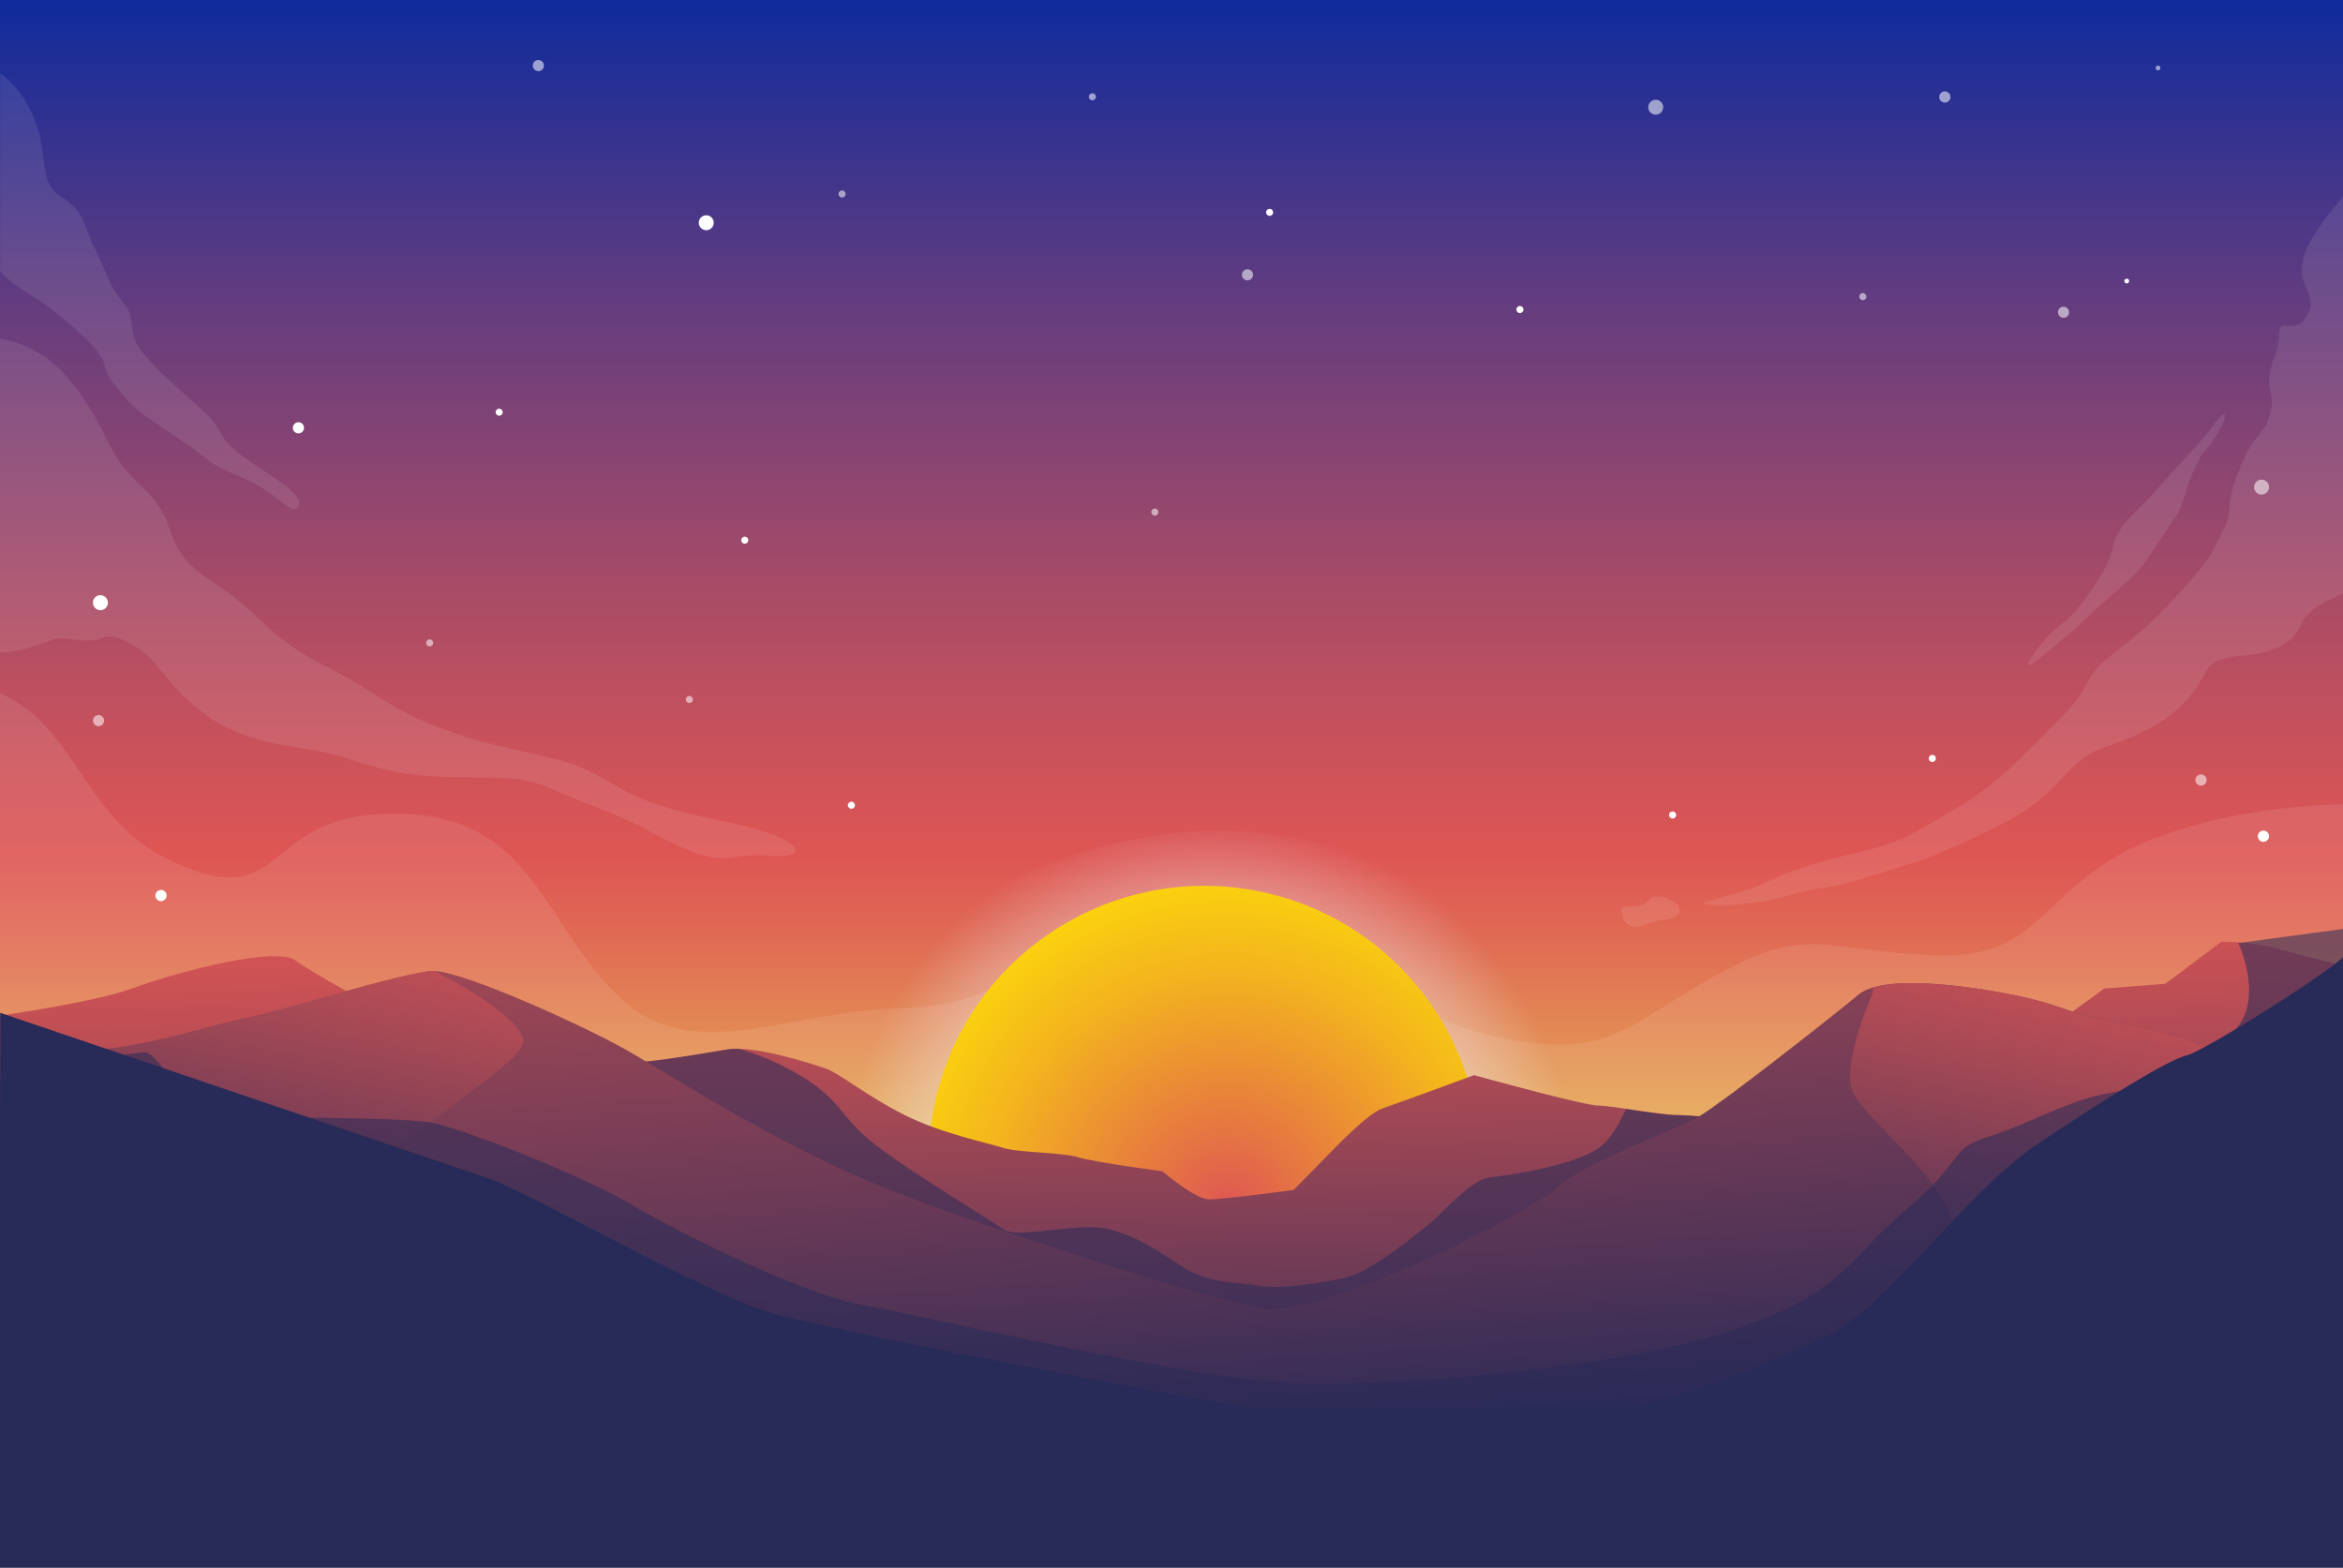<svg width="1423" height="952" viewBox="0 0 1423 952" fill="none" xmlns="http://www.w3.org/2000/svg">
<rect x="0" y="0" width="1423" height="952" fill="#333333" stroke="none"/>
<g clip-path="url(#clip0_104_2)">
<path d="M1423 0H0V948.21H1423V0Z" fill="url(#paint0_linear_104_2)"/>
<path opacity="0.09" d="M1423.05 488.442C1393.27 489.219 1350.03 493.457 1309.35 508.877C1238.19 535.952 1243.89 582.684 1175.59 580.212C1107.28 577.74 1098.75 560.53 1041.85 592.501C984.94 624.473 976.343 644.154 908.036 629.534C839.729 614.914 797.52 561.26 703.374 569.524C609.228 577.787 620.605 609.852 546.621 612.301C472.637 614.749 418.557 649.193 373.003 602.46C327.45 555.728 321.797 494.163 239.263 494.163C156.729 494.163 176.656 555.61 105.499 523.592C49.982 498.636 48.192 442.204 0 420.992V948.21H1423.05V488.442Z" fill="white"/>
<path style="mix-blend-mode:overlay" d="M1002.79 726.342C1002.79 848.765 862.977 948.21 740.377 948.21C617.778 948.21 456.362 846.976 456.362 724.553C456.362 602.131 617.778 504.475 740.377 504.475C862.977 504.475 1002.79 603.802 1002.79 726.342Z" fill="url(#paint1_radial_104_2)"/>
<path d="M894.307 745.227C916.243 655.351 861.132 564.718 771.213 542.792C681.294 520.866 590.618 575.95 568.681 665.826C546.744 755.701 601.855 846.335 691.774 868.261C781.693 890.186 872.37 835.102 894.307 745.227Z" fill="url(#paint2_radial_104_2)"/>
<path d="M1423.05 586.498C1404.53 581.79 1383.62 576.281 1377.63 574.727C1368.26 572.862 1358.74 571.916 1349.18 571.902L1315.03 597.493L1278.05 600.341L1246.74 623.084L1215.44 651.547C1215.44 651.547 1169.91 654.372 1161.27 660.069C1152.62 665.767 1124.26 679.987 1124.26 679.987L1084.43 682.835C1084.43 682.835 1030.26 677.138 1018.98 677.138C1007.69 677.138 979.122 671.441 970.596 671.441C962.069 671.441 895.222 652.959 895.222 652.959C895.222 652.959 848.114 670.334 839.564 673.183C831.014 676.031 810.639 697.243 810.639 697.243L785.672 722.693C785.672 722.693 742.968 728.414 734.442 728.414C725.915 728.414 705.988 711.346 705.988 711.346C705.988 711.346 663.285 705.648 654.758 702.8C646.231 699.951 617.754 699.974 609.228 697.126C600.701 694.277 572.224 688.58 549.447 677.209C526.671 665.837 509.617 651.618 501.067 648.769C492.517 645.92 458.387 634.643 441.31 637.374C424.234 640.105 392.93 645.92 373.003 645.92C353.077 645.92 318.947 645.92 287.643 637.374C256.34 628.828 190.883 591.866 179.506 583.32C168.129 574.774 111.199 588.994 79.896 600.388C63.172 606.462 28.595 612.536 0 616.868V952.071H1423.05V586.498Z" fill="url(#paint3_linear_104_2)"/>
<path opacity="0.55" d="M620.817 890.695L1005.34 885.633L1095.13 795.864L1138.04 737.831L1117.03 680.669L1084.39 683.024C1084.39 683.024 1030.21 677.326 1018.93 677.326C1012 677.326 998.766 675.231 987.531 673.583C983.692 682.058 978.51 691.075 972.339 696.137C958.442 707.508 916.704 713.818 905.304 714.971C893.903 716.125 878.758 733.947 869.972 741.528C861.187 749.108 833.275 771.874 818.153 775.665C803.031 779.455 775.143 783.245 763.767 780.726C752.39 778.207 735.926 780.726 718.213 769.332C700.5 757.937 691.667 751.627 673.955 746.589C656.242 741.551 618.296 752.899 609.44 746.589C600.584 740.28 553.782 712.452 531.028 694.795C508.275 677.138 512.044 666.968 479.209 649.287C469.558 644.117 459.379 639.997 448.848 636.998C446.351 636.914 443.852 637.055 441.381 637.421C424.705 640.199 394.508 645.685 374.535 645.944C361.862 653.784 350.038 661.247 347.659 660.658C342.595 659.387 308.442 683.424 308.442 683.424C308.442 683.424 283.027 705.813 275.96 707.814C287.738 714.877 355.173 771.851 355.173 771.851L620.817 890.695Z" fill="#282A57"/>
<path d="M275.96 704.024C274.735 703.294 274.099 703.106 274.217 703.576C274.335 704.047 274.995 704.283 275.96 704.024Z" fill="#282A57"/>
<path d="M1423.05 667.768C1392.43 655.172 1334.44 630.382 1299.62 623.86C1254.09 615.314 1256.94 612.466 1234.17 606.792C1211.39 601.118 1145.96 589.723 1128.88 603.943C1111.8 618.163 1046.44 669.369 1032.12 677.891C1017.8 686.414 960.962 706.354 946.735 720.574C932.508 734.794 804.445 800.219 767.465 794.522C730.485 788.825 582.47 740.374 528.414 717.726C474.357 695.077 414.576 657.997 386.099 640.929C357.622 623.86 280.812 589.723 263.736 589.723C246.659 589.723 166.928 615.409 149.851 618.163C132.775 620.918 84.394 638.08 47.485 638.08C33.706 638.08 16.394 639.257 0.071 640.741V948.21H1423.05V667.768Z" fill="url(#paint4_linear_104_2)"/>
<path d="M47.485 638.08C33.706 638.08 16.394 639.257 0.071 640.741V948.21H566.548C417.544 874.167 223.222 774.205 211.61 750.992C192.649 713.064 321.655 648.58 317.863 631.512C314.071 614.443 263.689 589.723 263.689 589.723C246.612 589.723 166.928 615.314 149.851 618.163C132.775 621.012 84.394 638.08 47.485 638.08Z" fill="url(#paint5_linear_104_2)"/>
<path d="M1234.12 606.792C1214.24 601.824 1161.74 592.502 1137.41 599.729V603.072C1137.41 603.072 1120.33 641 1124.15 659.952C1127.96 678.904 1188.64 716.855 1188.64 756.665C1188.64 781.762 1069.64 879.088 980.159 948.21H1423.05V667.768C1392.43 655.172 1334.44 630.382 1299.62 623.861C1254.05 615.409 1256.9 612.466 1234.12 606.792Z" fill="url(#paint6_linear_104_2)"/>
<path opacity="0.55" d="M-2.17955e-05 837.158C3.839 874.379 7.82 912.848 11.494 948.21H1423.05V564.156L1359.45 572.726C1359.45 572.726 1372.74 601.165 1361.36 620.141C1349.98 639.116 1306.38 659.952 1281.72 663.742C1257.06 667.532 1232.4 682.718 1207.74 690.298C1183.08 697.879 1194.45 703.576 1158.42 733.923C1122.38 764.27 1120.45 785.129 1052.16 807.871C983.88 830.613 852.943 842.008 788.357 840.125C723.772 838.241 558.775 798.383 524.551 792.709C490.327 787.036 416.531 750.992 384.309 732.016C352.087 713.041 287.502 688.391 266.539 682.718C245.575 677.044 154.609 680.811 131.833 675.137C109.056 669.463 95.795 639.093 88.187 639.093C82.651 639.093 28.736 647.168 -0.094 653.736L-2.17955e-05 837.158Z" fill="#282A57"/>
<path d="M1423.05 581.177C1415.56 589.724 1339.48 638.08 1328.08 640.929C1316.68 643.778 1279.7 666.52 1237.02 695.078C1194.34 723.635 1145.96 794.64 1108.95 811.709C1071.95 828.777 1012.19 854.368 983.739 854.368C955.285 854.368 778.818 857.217 756.064 854.368C733.311 851.519 508.487 808.86 468.704 797.489C428.921 786.117 320.737 723.517 295.11 715.089C274.688 708.285 78.624 641.753 0.118 615.103V948.21H1423.05V581.177Z" fill="#282A57"/>
<path opacity="0.09" d="M1399.35 155.5C1393.65 174.476 1408.77 178.266 1401.24 191.544C1393.7 204.822 1384.16 191.544 1384.16 202.915C1384.16 214.286 1380.37 216.193 1378.48 227.565C1376.6 238.936 1382.27 238.959 1378.48 252.214C1374.69 265.468 1369.06 261.631 1359.5 286.351C1349.93 311.071 1357.59 307.21 1350.08 322.395C1342.56 337.58 1342.49 339.463 1323.53 360.322C1304.57 381.181 1300.75 383.088 1281.77 398.25C1262.78 413.411 1272.35 415.318 1251.43 436.177C1230.52 457.036 1213.42 476.012 1190.64 489.266C1167.86 502.521 1158.39 510.149 1135.69 515.823C1112.98 521.496 1095.83 525.24 1074.96 534.798C1054.09 544.356 1038.93 546.169 1035.13 548.076C1031.34 549.983 1057.89 551.867 1084.46 544.262C1111.03 536.658 1103.44 542.379 1139.48 531.008C1175.52 519.636 1167.93 523.403 1211.58 502.544C1255.22 481.686 1251.43 462.734 1279.88 453.246C1308.34 443.758 1323.53 432.387 1333 419.109C1342.47 405.831 1338.7 400.157 1361.48 398.25C1384.25 396.343 1393.72 388.833 1397.51 379.274C1401.31 369.716 1414.47 364.113 1423.07 360.44V119.456C1414.26 129.462 1402.74 144.176 1399.35 155.5Z" fill="white"/>
<path opacity="0.09" d="M1017.02 548.076C1017.02 548.076 1006.59 540.472 1000.91 547.111C995.233 553.75 982.867 547.111 984.775 554.692C986.683 562.273 991.417 565.145 999.944 561.331C1008.47 557.517 1015.14 559.447 1018.93 555.657C1022.72 551.867 1017.02 548.076 1017.02 548.076Z" fill="white"/>
<path opacity="0.09" d="M1336.72 276.887C1332.72 284.08 1329.56 291.712 1327.3 299.629C1322.59 314.814 1322.59 311.024 1311.16 329.034C1299.74 347.044 1296 349.893 1282.71 361.264C1269.43 372.635 1261.84 381.181 1253.29 387.82C1244.74 394.459 1236.22 402.982 1232.42 403.947C1228.63 404.912 1240.97 387.82 1250.44 380.24C1259.91 372.659 1262.78 369.81 1275.1 350.835C1287.42 331.859 1278.92 329.034 1295.03 312.907C1311.14 296.78 1311.16 295.839 1319.69 286.351C1328.22 276.863 1332.98 272.225 1338.68 265.492C1344.38 258.759 1352.81 245.598 1351.02 254.121C1349.23 262.643 1336.72 276.887 1336.72 276.887Z" fill="white"/>
<path opacity="0.09" d="M467.762 506.335C446.893 498.754 431.7 498.754 401.339 489.266C370.978 479.779 367.186 468.407 336.848 460.827C306.51 453.246 296.994 453.246 266.633 441.875C236.272 430.504 230.595 421.016 196.442 403.947C162.288 386.879 160.38 373.601 128.135 352.742C95.889 331.883 111.081 318.605 86.397 295.839C61.712 273.073 67.412 261.702 42.774 231.355C32.147 217.835 16.928 208.679 0 205.623V396.319C6.808 396.077 13.541 394.815 19.974 392.576C38.959 386.902 29.396 386.902 48.451 388.786C67.506 390.669 59.828 381.205 78.812 390.693C97.797 400.18 99.681 417.225 128.135 436.201C156.588 455.176 183.157 451.363 211.61 460.85C240.064 470.338 255.256 472.221 291.294 472.221C327.332 472.221 325.448 476.035 359.601 489.29C393.755 502.545 384.262 500.685 412.739 513.963C441.216 527.241 443.077 517.753 465.854 519.637C488.631 521.52 488.631 513.939 467.762 506.335Z" fill="white"/>
<path opacity="0.09" d="M147.096 276.887C131.927 265.492 135.719 261.702 126.227 252.214C116.734 242.726 101.66 231.355 88.281 216.194C74.902 201.032 84.489 195.335 74.996 183.963C65.504 172.592 65.575 166.895 57.919 151.71C50.264 136.525 52.196 128.968 37.051 119.48C21.905 109.992 31.374 92.924 18.207 66.367C14.009 57.733 7.807 50.226 0.118 44.472V164.847C13.614 178.572 18.678 176.383 42.774 197.218C71.228 221.891 57.943 218.101 69.343 233.262C80.743 248.424 84.512 250.331 107.289 265.492C130.066 280.654 124.366 280.677 147.119 290.141C169.872 299.606 177.48 314.814 181.273 307.21C185.065 299.606 162.288 288.164 147.096 276.887Z" fill="white"/>
<path d="M1293.1 170.685C1293.1 170.969 1293.01 171.247 1292.86 171.483C1292.7 171.719 1292.47 171.903 1292.21 172.012C1291.95 172.121 1291.66 172.149 1291.38 172.094C1291.1 172.038 1290.85 171.902 1290.65 171.701C1290.44 171.5 1290.31 171.244 1290.25 170.965C1290.2 170.687 1290.23 170.398 1290.33 170.136C1290.44 169.873 1290.63 169.649 1290.86 169.491C1291.1 169.333 1291.38 169.249 1291.66 169.249C1291.85 169.246 1292.04 169.281 1292.22 169.352C1292.39 169.423 1292.55 169.529 1292.69 169.663C1292.82 169.797 1292.92 169.956 1293 170.132C1293.07 170.308 1293.1 170.496 1293.1 170.685V170.685Z" fill="white"/>
<path d="M303.165 252.473C304.349 252.473 305.309 251.514 305.309 250.331C305.309 249.147 304.349 248.188 303.165 248.188C301.982 248.188 301.022 249.147 301.022 250.331C301.022 251.514 301.982 252.473 303.165 252.473Z" fill="white"/>
<path d="M1175.73 460.591C1175.73 461.015 1175.6 461.429 1175.37 461.781C1175.13 462.134 1174.8 462.408 1174.41 462.57C1174.01 462.733 1173.58 462.775 1173.17 462.692C1172.75 462.61 1172.37 462.406 1172.07 462.106C1171.77 461.806 1171.57 461.425 1171.48 461.009C1171.4 460.593 1171.44 460.163 1171.61 459.771C1171.77 459.38 1172.04 459.045 1172.39 458.81C1172.75 458.574 1173.16 458.449 1173.59 458.449C1174.15 458.449 1174.7 458.674 1175.1 459.076C1175.5 459.478 1175.73 460.023 1175.73 460.591Z" fill="white"/>
<path d="M452.334 330.211C453.518 330.211 454.477 329.252 454.477 328.069C454.477 326.886 453.518 325.927 452.334 325.927C451.15 325.927 450.19 326.886 450.19 328.069C450.19 329.252 451.15 330.211 452.334 330.211Z" fill="white"/>
<path d="M923.11 190.132C924.294 190.132 925.254 189.173 925.254 187.989C925.254 186.806 924.294 185.847 923.11 185.847C921.927 185.847 920.967 186.806 920.967 187.989C920.967 189.173 921.927 190.132 923.11 190.132Z" fill="white"/>
<path d="M517.084 491.173C518.268 491.173 519.228 490.214 519.228 489.031C519.228 487.848 518.268 486.889 517.084 486.889C515.9 486.889 514.941 487.848 514.941 489.031C514.941 490.214 515.9 491.173 517.084 491.173Z" fill="white"/>
<path d="M1015.84 497.106C1017.03 497.106 1017.99 496.147 1017.99 494.964C1017.99 493.78 1017.03 492.821 1015.84 492.821C1014.66 492.821 1013.7 493.78 1013.7 494.964C1013.7 496.147 1014.66 497.106 1015.84 497.106Z" fill="white"/>
<path d="M773.235 128.967C773.235 129.391 773.11 129.805 772.874 130.158C772.639 130.51 772.304 130.785 771.912 130.947C771.52 131.109 771.09 131.151 770.674 131.069C770.258 130.986 769.876 130.782 769.576 130.482C769.277 130.183 769.072 129.801 768.99 129.385C768.907 128.97 768.949 128.539 769.112 128.148C769.274 127.756 769.549 127.422 769.901 127.186C770.254 126.951 770.668 126.825 771.092 126.825C771.374 126.822 771.654 126.875 771.916 126.982C772.177 127.088 772.415 127.246 772.615 127.446C772.814 127.645 772.972 127.883 773.079 128.144C773.185 128.405 773.239 128.685 773.235 128.967Z" fill="white"/>
<path d="M428.944 139.821C431.455 139.821 433.49 137.786 433.49 135.277C433.49 132.767 431.455 130.733 428.944 130.733C426.434 130.733 424.398 132.767 424.398 135.277C424.398 137.786 426.434 139.821 428.944 139.821Z" fill="white"/>
<path d="M181.249 263.209C183.122 263.209 184.641 261.691 184.641 259.818C184.641 257.946 183.122 256.428 181.249 256.428C179.376 256.428 177.857 257.946 177.857 259.818C177.857 261.691 179.376 263.209 181.249 263.209Z" fill="white"/>
<path d="M101.189 543.886C101.189 544.561 100.988 545.221 100.613 545.782C100.238 546.344 99.704 546.781 99.08 547.04C98.456 547.298 97.769 547.366 97.107 547.234C96.444 547.102 95.836 546.777 95.358 546.3C94.881 545.822 94.555 545.214 94.424 544.552C94.292 543.889 94.359 543.203 94.618 542.579C94.876 541.956 95.314 541.422 95.876 541.047C96.437 540.672 97.098 540.472 97.773 540.472C98.223 540.469 98.668 540.555 99.084 540.725C99.5 540.896 99.877 541.147 100.195 541.465C100.513 541.783 100.764 542.16 100.935 542.576C101.106 542.991 101.192 543.437 101.189 543.886V543.886Z" fill="white"/>
<path d="M1378.08 507.842C1378.09 508.518 1377.89 509.18 1377.52 509.745C1377.15 510.309 1376.61 510.75 1375.99 511.012C1375.37 511.274 1374.68 511.345 1374.01 511.216C1373.35 511.087 1372.74 510.764 1372.26 510.287C1371.78 509.811 1371.45 509.203 1371.32 508.54C1371.19 507.877 1371.25 507.189 1371.51 506.564C1371.77 505.939 1372.2 505.405 1372.77 505.028C1373.33 504.652 1373.99 504.451 1374.67 504.451C1375.57 504.451 1376.43 504.808 1377.07 505.443C1377.71 506.078 1378.08 506.94 1378.08 507.842Z" fill="white"/>
<path d="M65.528 366.02C65.528 366.919 65.261 367.797 64.762 368.544C64.262 369.291 63.552 369.874 62.721 370.218C61.891 370.562 60.977 370.652 60.095 370.476C59.213 370.301 58.403 369.868 57.767 369.233C57.132 368.597 56.699 367.788 56.523 366.906C56.348 366.025 56.438 365.111 56.782 364.281C57.126 363.451 57.709 362.741 58.456 362.242C59.204 361.743 60.083 361.476 60.982 361.476C62.187 361.476 63.344 361.955 64.196 362.807C65.049 363.659 65.528 364.815 65.528 366.02Z" fill="white"/>
<g opacity="0.55">
<path d="M1309.23 41.247C1309.23 41.532 1309.31 41.812 1309.46 42.051C1309.62 42.29 1309.84 42.478 1310.1 42.59C1310.37 42.703 1310.66 42.735 1310.94 42.682C1311.22 42.629 1311.47 42.494 1311.68 42.294C1311.88 42.094 1312.02 41.839 1312.08 41.559C1312.14 41.28 1312.11 40.99 1312 40.727C1311.89 40.463 1311.71 40.237 1311.47 40.078C1311.23 39.919 1310.96 39.834 1310.67 39.834C1310.48 39.831 1310.3 39.865 1310.12 39.935C1309.95 40.005 1309.79 40.108 1309.66 40.24C1309.52 40.371 1309.42 40.528 1309.34 40.701C1309.27 40.874 1309.23 41.059 1309.23 41.247V41.247Z" fill="white"/>
<path d="M1131.38 182.292C1132.56 182.292 1133.52 181.333 1133.52 180.149C1133.52 178.966 1132.56 178.007 1131.38 178.007C1130.19 178.007 1129.23 178.966 1129.23 180.149C1129.23 181.333 1130.19 182.292 1131.38 182.292Z" fill="white"/>
<path d="M260.956 392.576C262.14 392.576 263.1 391.617 263.1 390.434C263.1 389.251 262.14 388.292 260.956 388.292C259.773 388.292 258.813 389.251 258.813 390.434C258.813 391.617 259.773 392.576 260.956 392.576Z" fill="white"/>
<path d="M701.395 313.143C702.579 313.143 703.539 312.184 703.539 311C703.539 309.817 702.579 308.858 701.395 308.858C700.212 308.858 699.252 309.817 699.252 311C699.252 312.184 700.212 313.143 701.395 313.143Z" fill="white"/>
<path d="M511.408 119.951C512.591 119.951 513.551 118.991 513.551 117.808C513.551 116.625 512.591 115.666 511.408 115.666C510.224 115.666 509.264 116.625 509.264 117.808C509.264 118.991 510.224 119.951 511.408 119.951Z" fill="white"/>
<path d="M418.675 426.949C419.859 426.949 420.818 425.989 420.818 424.806C420.818 423.623 419.859 422.664 418.675 422.664C417.491 422.664 416.531 423.623 416.531 424.806C416.531 425.989 417.491 426.949 418.675 426.949Z" fill="white"/>
<path d="M663.45 60.929C664.633 60.929 665.593 59.97 665.593 58.786C665.593 57.603 664.633 56.644 663.45 56.644C662.266 56.644 661.306 57.603 661.306 58.786C661.306 59.97 662.266 60.929 663.45 60.929Z" fill="white"/>
<path d="M1005.6 69.663C1008.11 69.663 1010.14 67.629 1010.14 65.119C1010.14 62.61 1008.11 60.576 1005.6 60.576C1003.09 60.576 1001.05 62.61 1001.05 65.119C1001.05 67.629 1003.09 69.663 1005.6 69.663Z" fill="white"/>
<path d="M1249.88 189.637C1249.88 190.308 1250.08 190.963 1250.45 191.521C1250.82 192.078 1251.35 192.513 1251.97 192.769C1252.59 193.026 1253.27 193.093 1253.93 192.962C1254.59 192.831 1255.19 192.509 1255.67 192.034C1256.14 191.56 1256.46 190.956 1256.6 190.299C1256.73 189.641 1256.66 188.959 1256.4 188.34C1256.15 187.72 1255.71 187.191 1255.15 186.818C1254.6 186.446 1253.94 186.247 1253.27 186.247C1252.82 186.247 1252.38 186.335 1251.97 186.505C1251.56 186.675 1251.19 186.925 1250.87 187.24C1250.56 187.555 1250.31 187.929 1250.14 188.34C1249.96 188.751 1249.88 189.192 1249.88 189.637V189.637Z" fill="white"/>
<path d="M326.979 43.225C328.852 43.225 330.37 41.707 330.37 39.834C330.37 37.962 328.852 36.444 326.979 36.444C325.105 36.444 323.587 37.962 323.587 39.834C323.587 41.707 325.105 43.225 326.979 43.225Z" fill="white"/>
<path d="M757.666 170.285C759.539 170.285 761.058 168.767 761.058 166.895C761.058 165.023 759.539 163.505 757.666 163.505C755.793 163.505 754.274 165.023 754.274 166.895C754.274 168.767 755.793 170.285 757.666 170.285Z" fill="white"/>
<path d="M1177.78 59.187C1177.85 60.04 1178.24 60.836 1178.87 61.416C1179.5 61.995 1180.32 62.317 1181.18 62.317C1182.04 62.317 1182.86 61.995 1183.49 61.416C1184.12 60.836 1184.51 60.04 1184.59 59.187C1184.62 58.716 1184.57 58.243 1184.41 57.796C1184.26 57.349 1184.01 56.939 1183.69 56.592C1183.37 56.245 1182.99 55.967 1182.55 55.777C1182.12 55.588 1181.65 55.49 1181.18 55.49C1180.71 55.49 1180.24 55.588 1179.81 55.777C1179.38 55.967 1178.99 56.245 1178.67 56.592C1178.35 56.939 1178.1 57.349 1177.95 57.796C1177.8 58.243 1177.74 58.716 1177.78 59.187V59.187Z" fill="white"/>
<path d="M1333.35 473.705C1333.35 474.382 1333.54 475.045 1333.92 475.61C1334.29 476.175 1334.83 476.616 1335.45 476.877C1336.08 477.139 1336.76 477.208 1337.43 477.077C1338.09 476.946 1338.7 476.621 1339.18 476.142C1339.66 475.663 1339.99 475.053 1340.12 474.388C1340.25 473.724 1340.18 473.036 1339.92 472.411C1339.66 471.786 1339.22 471.253 1338.65 470.88C1338.09 470.507 1337.42 470.31 1336.74 470.315C1335.85 470.321 1334.99 470.68 1334.35 471.314C1333.72 471.949 1333.36 472.807 1333.35 473.705V473.705Z" fill="white"/>
<path d="M56.459 437.684C56.464 438.354 56.667 439.007 57.042 439.561C57.418 440.116 57.949 440.547 58.569 440.8C59.19 441.053 59.871 441.116 60.527 440.983C61.184 440.849 61.786 440.525 62.258 440.05C62.73 439.575 63.05 438.971 63.179 438.314C63.308 437.657 63.24 436.976 62.982 436.358C62.725 435.74 62.29 435.212 61.733 434.84C61.176 434.469 60.521 434.271 59.851 434.271C59.403 434.267 58.958 434.354 58.544 434.524C58.129 434.695 57.753 434.947 57.437 435.265C57.121 435.583 56.872 435.961 56.704 436.376C56.536 436.791 56.453 437.236 56.459 437.684V437.684Z" fill="white"/>
<path d="M1373.54 300.383C1376.05 300.383 1378.08 298.348 1378.08 295.839C1378.08 293.329 1376.05 291.295 1373.54 291.295C1371.03 291.295 1368.99 293.329 1368.99 295.839C1368.99 298.348 1371.03 300.383 1373.54 300.383Z" fill="white"/>
</g>
</g>
<defs>
<linearGradient id="paint0_linear_104_2" x1="711.5" y1="1226.89" x2="711.5" y2="-36.044" gradientUnits="userSpaceOnUse">
<stop stop-color="#9C40E0"/>
<stop offset="0.04" stop-color="#9E45DC"/>
<stop offset="0.09" stop-color="#A554D1"/>
<stop offset="0.14" stop-color="#AF6CBF"/>
<stop offset="0.19" stop-color="#BE8FA5"/>
<stop offset="0.25" stop-color="#D1BB85"/>
<stop offset="0.3" stop-color="#E8F05D"/>
<stop offset="0.32" stop-color="#ECF654"/>
<stop offset="0.44" stop-color="#E5A154"/>
<stop offset="0.52" stop-color="#E06B54"/>
<stop offset="0.56" stop-color="#DE5654"/>
<stop offset="0.6" stop-color="#CF5359"/>
<stop offset="0.69" stop-color="#A74B67"/>
<stop offset="0.82" stop-color="#673D7E"/>
<stop offset="0.97" stop-color="#102B9C"/>
<stop offset="1" stop-color="#0028A2"/>
</linearGradient>
<radialGradient id="paint1_radial_104_2" cx="0" cy="0" r="1" gradientUnits="userSpaceOnUse" gradientTransform="translate(734.3 721.963) scale(222.822 222.715)">
<stop stop-color="white"/>
<stop offset="0.09" stop-color="white" stop-opacity="0.98"/>
<stop offset="0.22" stop-color="#FDFEFF" stop-opacity="0.91"/>
<stop offset="0.36" stop-color="#FBFDFF" stop-opacity="0.8"/>
<stop offset="0.52" stop-color="#F8FCFF" stop-opacity="0.65"/>
<stop offset="0.68" stop-color="#F4FAFF" stop-opacity="0.46"/>
<stop offset="0.85" stop-color="#EFF7FF" stop-opacity="0.23"/>
<stop offset="1" stop-color="#EAF5FF" stop-opacity="0"/>
</radialGradient>
<radialGradient id="paint2_radial_104_2" cx="0" cy="0" r="1" gradientUnits="userSpaceOnUse" gradientTransform="translate(745.755 733.937) scale(253.419 253.297)">
<stop stop-color="#DE5654"/>
<stop offset="0.17" stop-color="#E57343"/>
<stop offset="0.56" stop-color="#F3B21F"/>
<stop offset="0.85" stop-color="#FCDA09"/>
<stop offset="1" stop-color="#FFE900"/>
</radialGradient>
<linearGradient id="paint3_linear_104_2" x1="706.012" y1="525.805" x2="714.53" y2="904.114" gradientUnits="userSpaceOnUse">
<stop stop-color="#DE5654"/>
<stop offset="0.13" stop-color="#CF5254"/>
<stop offset="0.37" stop-color="#A74955"/>
<stop offset="0.7" stop-color="#683956"/>
<stop offset="1" stop-color="#282A57"/>
</linearGradient>
<linearGradient id="paint4_linear_104_2" x1="677.629" y1="326.656" x2="717.421" y2="892.698" gradientUnits="userSpaceOnUse">
<stop stop-color="#DE5654"/>
<stop offset="0.13" stop-color="#CF5254"/>
<stop offset="0.37" stop-color="#A74955"/>
<stop offset="0.7" stop-color="#683956"/>
<stop offset="1" stop-color="#282A57"/>
</linearGradient>
<linearGradient id="paint5_linear_104_2" x1="337.13" y1="525.357" x2="274.558" y2="838.276" gradientUnits="userSpaceOnUse">
<stop stop-color="#DE5654"/>
<stop offset="0.13" stop-color="#CF5254"/>
<stop offset="0.37" stop-color="#A74955"/>
<stop offset="0.7" stop-color="#683956"/>
<stop offset="1" stop-color="#282A57"/>
</linearGradient>
<linearGradient id="paint6_linear_104_2" x1="1283.14" y1="540.872" x2="1223.43" y2="839.524" gradientUnits="userSpaceOnUse">
<stop stop-color="#DE5654"/>
<stop offset="0.13" stop-color="#CF5254"/>
<stop offset="0.37" stop-color="#A74955"/>
<stop offset="0.7" stop-color="#683956"/>
<stop offset="1" stop-color="#282A57"/>
</linearGradient>
<clipPath id="clip0_104_2">
<rect width="1423" height="952" fill="white"/>
</clipPath>
</defs>
</svg>

